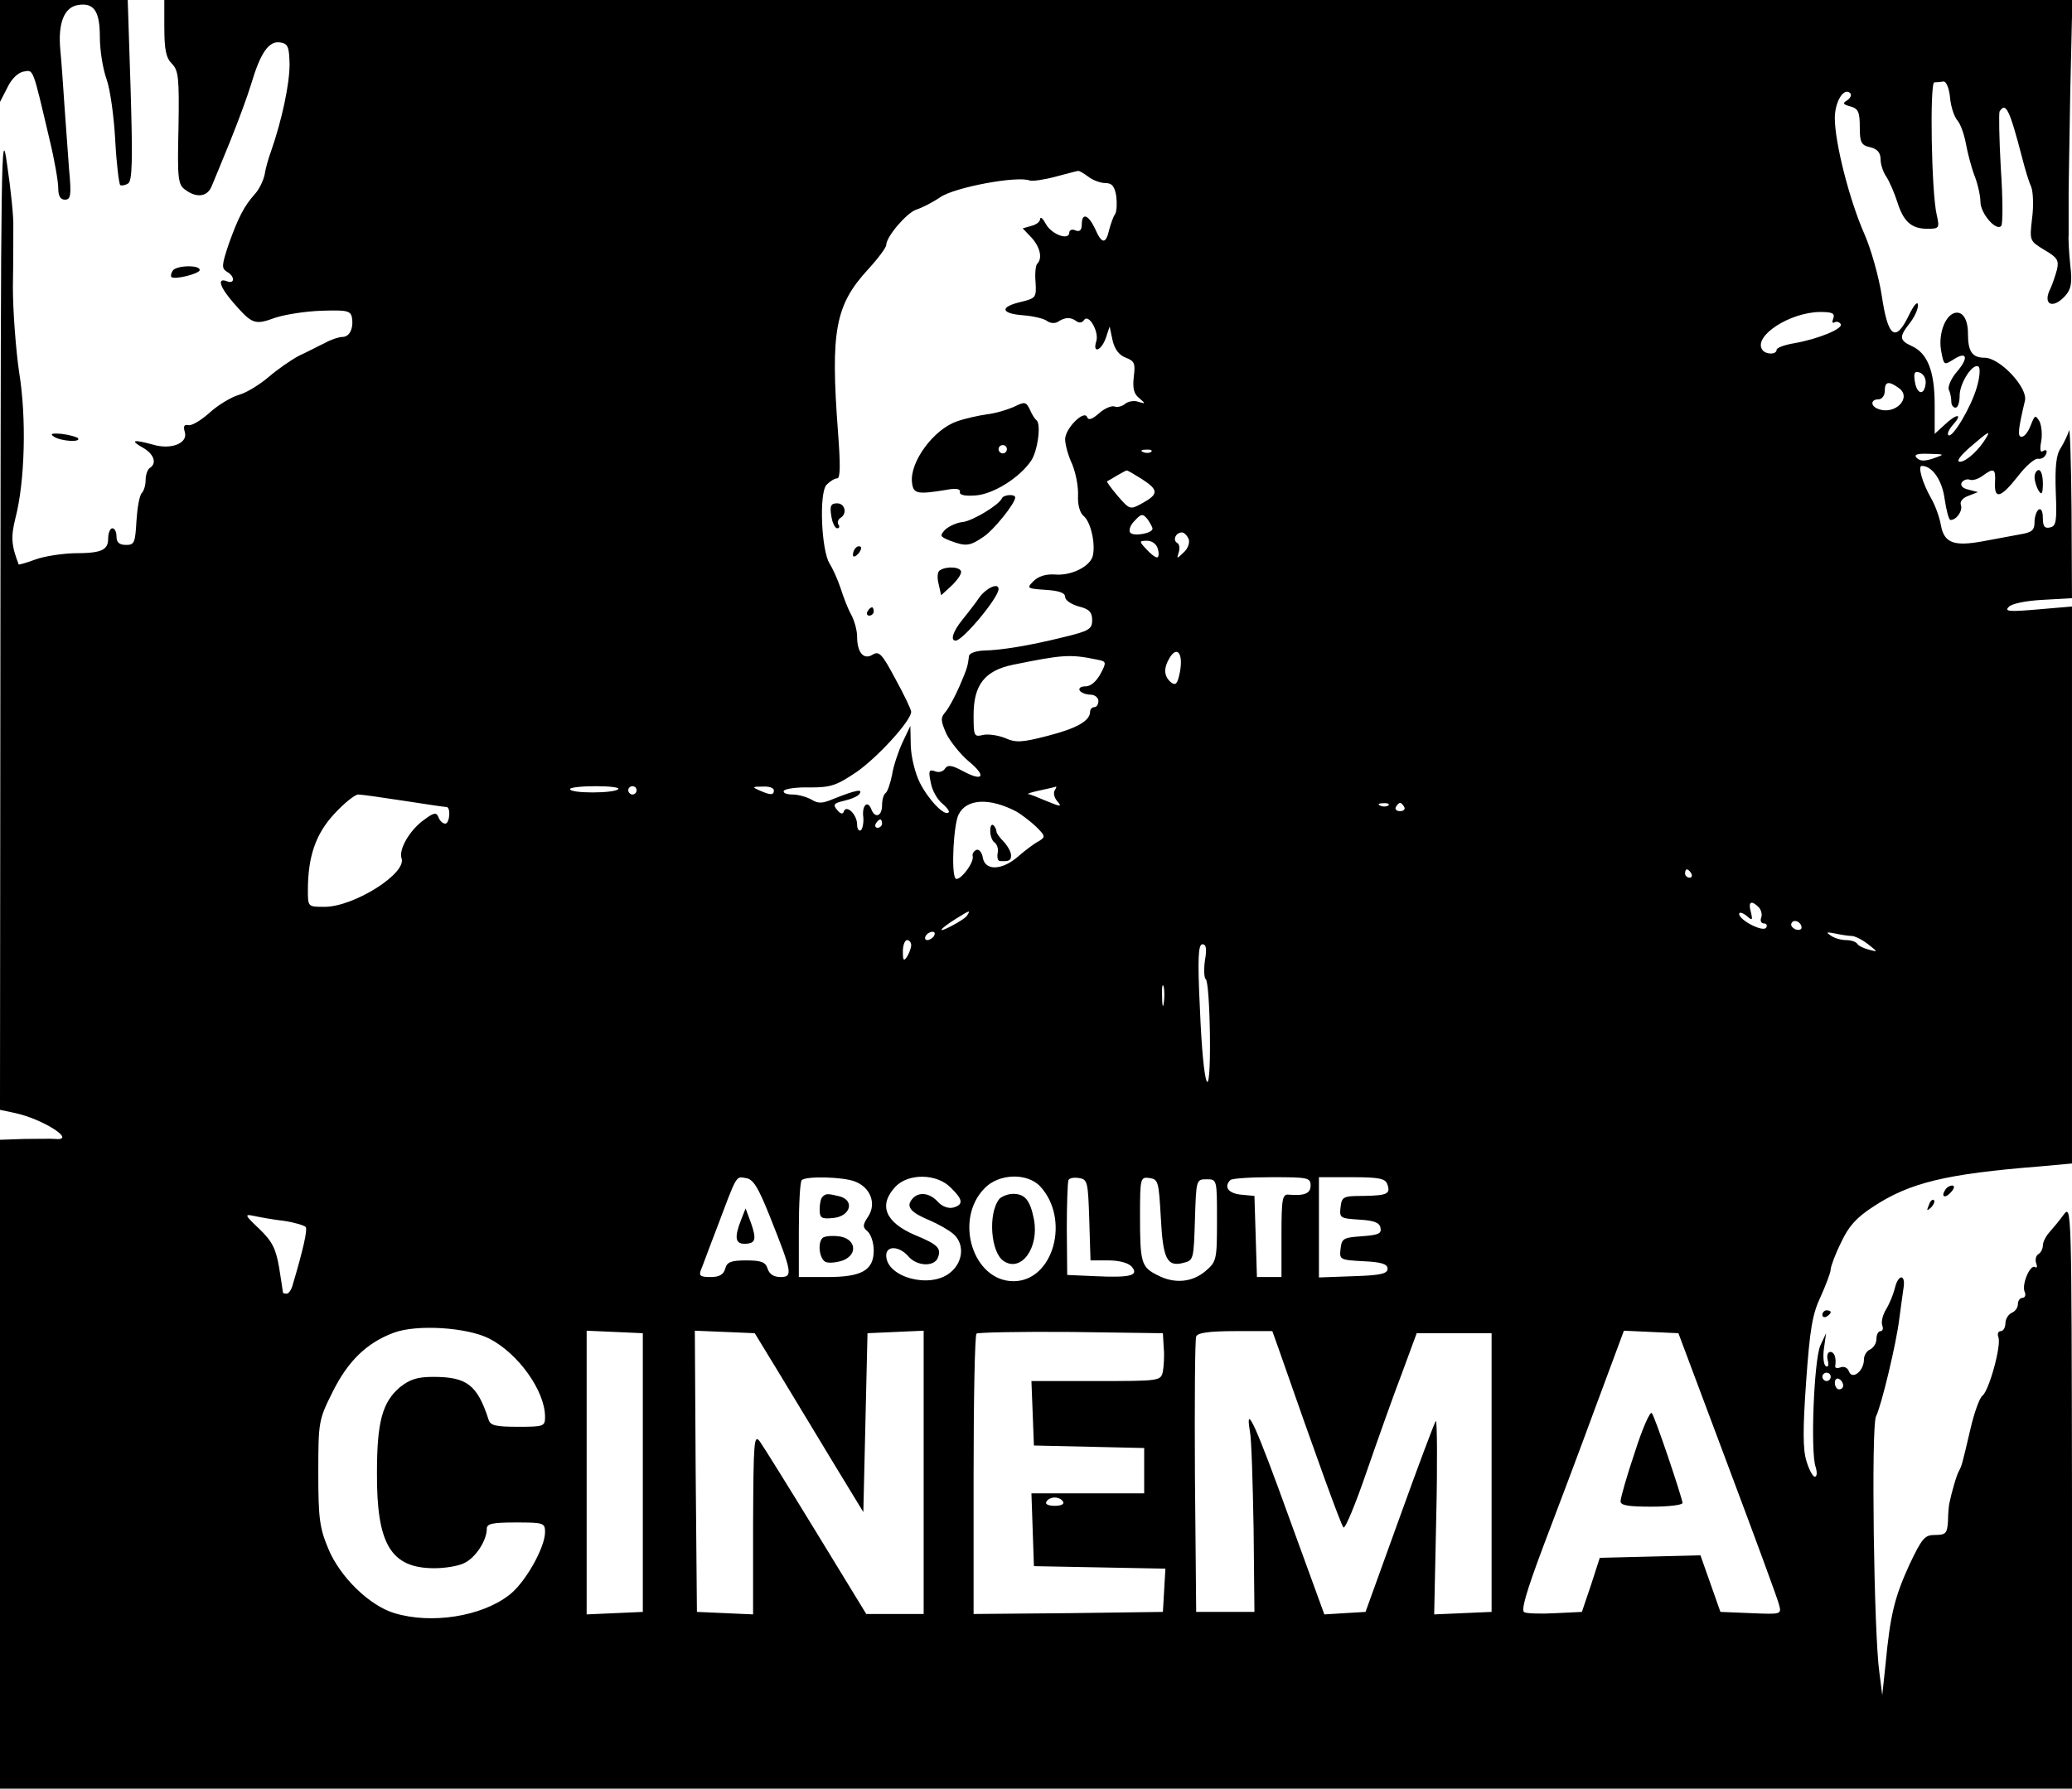 <?xml version="1.0" standalone="no"?>
<!DOCTYPE svg PUBLIC "-//W3C//DTD SVG 20010904//EN"
 "http://www.w3.org/TR/2001/REC-SVG-20010904/DTD/svg10.dtd">
<svg version="1.0" xmlns="http://www.w3.org/2000/svg"
 width="498pt" height="430pt" viewBox="0 0 498 430"
 preserveAspectRatio="xMidYMid meet">

<g transform="translate(0,430) scale(0.1,-0.1)"
fill="#000000" stroke="none">
<path d="M0 4178 l0 -123 18 35 c10 21 26 36 39 38 24 4 21 11 62 -163 12 -49
21 -102 21 -117 0 -19 5 -28 16 -28 14 0 16 10 10 73 -3 39 -8 108 -11 152 -3
44 -7 105 -10 135 -6 64 9 103 43 108 38 6 52 -15 52 -77 0 -31 7 -76 16 -101
9 -25 18 -91 21 -148 3 -56 9 -104 12 -107 4 -2 13 0 19 4 10 6 11 57 6 224
l-7 217 -154 0 -153 0 0 -122z"/>
<path d="M395 4233 c0 -52 4 -72 18 -86 16 -16 18 -34 16 -154 -3 -123 -1
-137 16 -149 28 -21 54 -17 64 9 5 12 25 60 44 107 19 47 42 109 51 139 22 74
42 103 69 99 19 -3 22 -9 23 -53 0 -46 -18 -133 -45 -210 -6 -16 -13 -41 -15
-55 -3 -14 -13 -35 -23 -46 -26 -29 -40 -56 -63 -120 -17 -51 -18 -59 -5 -67
20 -11 20 -31 0 -23 -24 9 -17 -14 17 -53 44 -50 50 -53 99 -35 24 8 75 16
113 17 60 2 69 0 72 -17 4 -26 -6 -46 -23 -46 -8 0 -27 -6 -41 -14 -15 -7 -43
-22 -63 -31 -19 -10 -52 -33 -73 -51 -21 -18 -53 -38 -71 -43 -18 -5 -50 -24
-70 -42 -21 -19 -44 -33 -52 -31 -10 2 -13 -2 -9 -16 9 -27 -32 -44 -76 -31
-47 13 -57 11 -25 -7 27 -15 35 -38 17 -49 -5 -3 -10 -16 -10 -29 0 -12 -4
-26 -9 -31 -6 -6 -11 -36 -13 -67 -3 -53 -5 -58 -25 -58 -16 0 -23 6 -23 20 0
11 -4 20 -10 20 -5 0 -10 -11 -10 -24 0 -29 -16 -36 -83 -36 -29 -1 -70 -7
-92 -15 -21 -8 -40 -13 -40 -12 -18 46 -19 67 -8 111 23 88 27 242 9 351 -8
55 -15 148 -15 205 1 58 1 123 1 145 1 22 -6 90 -15 150 -14 102 -15 28 -16
-1082 l-1 -1191 33 -7 c69 -14 153 -68 100 -63 -10 1 -44 0 -75 0 l-58 -2 0
-780 0 -780 2490 0 2490 0 0 703 c-1 694 -1 702 -20 677 -10 -14 -26 -33 -34
-42 -9 -10 -16 -24 -16 -32 0 -8 -5 -18 -11 -21 -6 -4 -8 -14 -5 -22 3 -8 2
-12 -3 -9 -11 7 -32 -40 -25 -59 4 -8 1 -15 -5 -15 -6 0 -11 -7 -11 -15 0 -9
-7 -18 -15 -21 -8 -4 -15 -15 -15 -25 0 -10 -5 -19 -11 -19 -6 0 -9 -6 -6 -14
8 -19 -22 -128 -38 -141 -7 -5 -20 -41 -29 -80 -21 -90 -21 -88 -27 -100 -6
-9 -19 -55 -24 -80 -1 -5 -3 -25 -3 -42 -2 -29 -5 -33 -31 -33 -25 0 -31 -7
-62 -72 -36 -79 -46 -122 -57 -238 l-8 -75 -7 55 c-13 90 -20 591 -8 615 13
26 49 176 56 235 3 25 8 57 10 73 6 35 -13 35 -21 -1 -4 -15 -13 -37 -21 -50
-8 -13 -12 -30 -9 -38 3 -8 1 -14 -4 -14 -6 0 -10 -9 -10 -19 0 -10 -7 -21
-15 -25 -8 -3 -15 -14 -15 -24 0 -28 -28 -50 -36 -29 -3 9 -12 13 -20 10 -8
-3 -14 -2 -13 3 3 20 -2 34 -12 34 -6 0 -9 -9 -6 -20 3 -12 1 -18 -5 -14 -5 4
-7 23 -4 43 l5 36 -14 -30 c-15 -35 -24 -256 -11 -292 4 -13 3 -23 -2 -23 -5
0 -14 17 -20 37 -9 28 -9 78 -1 191 9 127 15 163 35 205 13 29 24 58 24 65 0
7 11 37 25 65 18 39 37 60 77 86 88 58 175 79 401 97 l77 7 0 669 0 670 -82
-7 c-69 -6 -81 -5 -70 6 7 8 42 15 82 17 l70 4 -1 212 c-1 116 -4 202 -6 191
-3 -10 -12 -29 -20 -42 -11 -16 -14 -45 -12 -105 3 -72 1 -83 -14 -86 -13 -3
-17 3 -17 23 0 15 -4 24 -10 20 -5 -3 -10 -17 -10 -30 0 -20 -6 -25 -37 -30
-21 -4 -60 -11 -86 -16 -70 -13 -94 -5 -102 38 -3 19 -14 49 -24 66 -21 37
-32 77 -22 77 25 0 49 -34 55 -80 4 -27 10 -50 14 -50 15 0 30 23 25 36 -3 8
4 17 18 22 l23 9 -23 6 c-14 3 -20 10 -16 17 4 6 12 9 19 7 6 -3 20 1 31 9 27
20 32 18 30 -16 -2 -42 14 -37 55 15 19 25 41 44 49 42 8 -1 16 4 19 12 3 8 0
11 -7 7 -7 -5 -9 2 -5 23 3 16 1 37 -4 48 -10 16 -11 16 -21 -9 -6 -16 -15
-28 -22 -28 -10 0 -9 15 8 87 7 31 -60 103 -97 103 -30 0 -40 15 -40 58 0 36
-14 56 -34 49 -23 -9 -38 -54 -30 -93 6 -32 7 -32 28 -19 33 22 39 6 10 -28
-14 -16 -23 -36 -20 -44 4 -8 6 -21 6 -29 0 -8 5 -14 10 -14 6 0 10 13 10 29
0 31 33 81 46 69 4 -5 2 -27 -5 -50 -14 -48 -59 -123 -68 -114 -4 3 2 15 12
26 24 27 7 26 -22 -2 l-23 -21 0 70 c0 80 -17 124 -55 141 -30 14 -31 22 -5
55 11 14 20 33 20 44 -1 10 -10 0 -22 -25 -32 -66 -50 -54 -65 46 -7 46 -26
114 -43 152 -35 80 -70 217 -70 276 0 40 22 75 37 60 4 -4 1 -11 -7 -17 -12
-7 -11 -10 8 -15 18 -5 22 -13 22 -49 0 -37 3 -44 25 -49 17 -4 25 -13 25 -29
0 -12 6 -31 14 -42 7 -11 19 -38 26 -60 15 -48 34 -65 73 -65 28 0 29 2 22 33
-13 55 -17 317 -6 319 6 0 16 1 22 2 7 1 14 -17 16 -39 2 -22 10 -46 18 -55 7
-8 16 -33 20 -55 4 -22 13 -57 21 -78 8 -20 14 -49 14 -62 0 -28 38 -72 50
-58 4 4 4 66 -1 138 -4 71 -5 133 -3 137 15 24 24 5 55 -114 6 -24 15 -54 21
-67 5 -13 6 -48 2 -77 -6 -53 -6 -53 30 -75 31 -18 35 -25 30 -47 -4 -15 -11
-35 -15 -44 -21 -40 4 -53 35 -19 14 16 17 31 12 73 -3 29 -5 62 -4 73 0 11 0
34 0 50 0 17 0 41 0 55 0 14 2 123 4 243 l5 217 -2293 0 -2293 0 0 -67z m2221
-358 c10 -8 29 -15 40 -15 17 0 23 -8 27 -32 2 -18 1 -37 -3 -43 -4 -5 -10
-22 -14 -37 -8 -36 -18 -35 -34 2 -16 34 -32 40 -32 10 0 -13 -5 -18 -15 -14
-8 4 -15 1 -15 -5 0 -20 -42 -5 -56 20 -7 13 -13 19 -14 13 0 -7 -9 -14 -21
-17 l-21 -6 21 -22 c21 -23 27 -50 14 -63 -4 -4 -6 -24 -4 -45 2 -36 1 -38
-36 -47 -51 -12 -48 -28 7 -32 24 -2 50 -8 57 -14 7 -5 18 -6 25 -2 18 12 31
12 45 2 6 -5 14 -4 18 2 11 18 37 -27 30 -50 -10 -31 12 -24 23 8 l9 27 7 -33
c5 -22 16 -36 32 -42 21 -8 23 -14 19 -46 -3 -27 0 -41 13 -51 16 -14 16 -14
-2 -9 -10 4 -25 1 -32 -5 -7 -6 -19 -9 -26 -6 -7 2 -24 -5 -37 -17 -16 -14
-25 -17 -28 -9 -7 19 -53 -27 -53 -53 0 -12 7 -39 17 -60 9 -22 15 -55 14 -75
-1 -22 4 -41 13 -49 18 -14 30 -70 22 -98 -8 -25 -53 -47 -92 -43 -20 1 -38
-4 -50 -16 -17 -17 -16 -18 29 -21 32 -2 47 -7 47 -17 0 -8 15 -18 33 -23 25
-6 32 -14 32 -33 0 -21 -7 -26 -70 -41 -81 -20 -147 -31 -192 -32 -19 -1 -34
-7 -34 -13 -3 -24 -4 -29 -23 -73 -11 -25 -26 -53 -34 -62 -12 -14 -11 -21 3
-53 10 -19 34 -49 53 -65 44 -36 35 -50 -13 -24 -28 15 -37 16 -44 6 -4 -7
-15 -10 -24 -6 -14 5 -16 1 -10 -27 3 -19 16 -41 27 -50 12 -10 19 -20 16 -22
-10 -10 -48 30 -69 71 -12 24 -21 62 -22 89 l-1 48 -19 -40 c-10 -22 -22 -57
-25 -78 -4 -20 -11 -40 -15 -43 -5 -3 -9 -16 -9 -30 0 -26 -17 -33 -26 -9 -9
23 -23 8 -19 -20 1 -14 -2 -28 -6 -31 -5 -3 -9 4 -9 14 0 24 -26 49 -32 31 -2
-7 -8 -6 -16 4 -11 13 -8 16 17 22 17 4 34 11 37 17 8 12 -9 9 -64 -13 -26
-11 -36 -11 -52 -1 -11 6 -31 12 -45 12 -15 0 -24 4 -21 9 3 5 32 9 63 8 51 0
64 5 113 38 52 37 130 123 130 144 0 5 -17 41 -38 79 -32 60 -39 68 -55 58
-21 -13 -37 5 -37 44 0 14 -6 37 -14 52 -8 14 -19 43 -26 65 -7 21 -19 47 -26
58 -20 31 -26 172 -7 190 8 8 19 15 25 15 8 0 8 33 2 113 -18 240 -7 303 72
389 24 26 44 53 44 59 0 20 49 77 72 85 13 4 39 17 58 30 35 24 186 52 215 40
7 -2 35 2 61 9 27 7 52 14 55 14 3 1 14 -6 25 -14z m1790 -341 c-3 -8 -2 -12
3 -9 5 3 12 1 15 -4 7 -11 -54 -36 -111 -46 -24 -4 -43 -11 -43 -16 0 -12 -27
-12 -35 1 -20 33 67 89 139 90 30 0 37 -3 32 -16z m222 -158 c-4 -29 -22 -23
-26 9 -3 19 0 24 13 19 9 -4 15 -15 13 -28z m-64 -9 c32 -23 -9 -66 -50 -50
-19 7 -18 23 1 23 8 0 15 9 15 20 0 23 9 25 34 7z m210 -119 c-16 -28 -48 -58
-63 -58 -10 0 -1 13 24 35 44 38 50 41 39 23z m-2007 -34 c-3 -3 -12 -4 -19
-1 -8 3 -5 6 6 6 11 1 17 -2 13 -5z m1880 -16 c-21 -7 -32 -7 -40 1 -8 8 0 11
29 10 39 -1 39 -1 11 -11z m-1902 -50 c40 -26 40 -36 0 -58 -29 -16 -30 -15
-58 17 -16 19 -28 35 -26 36 2 1 13 7 24 14 11 6 21 12 23 12 1 1 18 -9 37
-21z m25 -119 c0 -11 -44 -19 -53 -10 -5 5 -1 18 10 29 16 17 19 18 31 4 6 -9
12 -19 12 -23z m87 -25 c3 -9 -2 -23 -12 -32 -17 -16 -17 -16 -12 0 3 10 2 20
-4 23 -11 7 -3 25 12 25 5 0 12 -7 16 -16z m-74 -24 c3 -11 2 -20 -2 -20 -5 0
-16 9 -26 20 -18 19 -17 20 2 20 12 0 23 -8 26 -20z m53 -295 c-6 -30 -10 -34
-22 -25 -17 15 -18 34 -2 60 18 28 32 8 24 -35z m-198 29 c21 -4 22 -6 7 -34
-10 -18 -23 -30 -36 -30 -11 0 -17 -4 -14 -10 3 -5 15 -10 26 -10 10 0 19 -7
19 -15 0 -8 -4 -15 -10 -15 -5 0 -10 -5 -10 -11 0 -22 -32 -40 -102 -58 -62
-16 -76 -17 -103 -5 -18 7 -42 10 -53 7 -21 -5 -22 -2 -22 48 0 73 27 107 95
121 118 24 137 26 203 12z m-1152 -311 c-4 -5 -32 -8 -62 -8 -30 0 -54 3 -54
8 0 4 28 7 62 7 34 0 58 -3 54 -7z m44 -3 c0 -5 -4 -10 -10 -10 -5 0 -10 5
-10 10 0 6 5 10 10 10 6 0 10 -4 10 -10z m330 0 c0 -12 -8 -12 -35 0 -18 8
-17 9 8 9 15 1 27 -3 27 -9z m675 0 c-4 -6 -1 -18 6 -26 12 -14 9 -14 -25 0
-21 9 -41 17 -45 17 -3 1 10 5 29 9 19 4 36 8 38 9 2 0 0 -4 -3 -9z m-1565
-25 c52 -8 98 -15 103 -15 11 0 8 -40 -3 -40 -6 0 -13 7 -16 15 -5 13 -11 12
-35 -6 -34 -24 -61 -71 -54 -92 14 -36 -114 -117 -185 -117 -40 0 -40 0 -40
40 0 81 19 136 64 184 23 25 49 46 57 46 8 0 57 -7 109 -15z m1473 -26 c12 -7
33 -23 47 -36 23 -23 23 -25 7 -35 -10 -5 -33 -22 -50 -37 -39 -34 -80 -35
-85 -2 -2 12 -9 20 -15 18 -7 -3 -11 -10 -9 -16 3 -17 -35 -64 -42 -52 -10 16
-4 129 8 153 19 38 74 41 139 7z m894 15 c-3 -3 -12 -4 -19 -1 -8 3 -5 6 6 6
11 1 17 -2 13 -5z m38 -4 c3 -5 -1 -10 -10 -10 -9 0 -13 5 -10 10 3 6 8 10 10
10 2 0 7 -4 10 -10z m-1255 -40 c0 -5 -5 -10 -11 -10 -5 0 -7 5 -4 10 3 6 8
10 11 10 2 0 4 -4 4 -10z m1945 -120 c3 -5 1 -10 -4 -10 -6 0 -11 5 -11 10 0
6 2 10 4 10 3 0 8 -4 11 -10z m162 -81 c6 -6 9 -18 6 -25 -3 -8 0 -14 7 -14 6
0 8 -5 5 -10 -7 -12 -65 18 -65 33 0 5 8 3 17 -4 15 -13 16 -12 11 9 -7 24 1
29 19 11z m-1902 -19 c-3 -6 -21 -17 -38 -26 -36 -19 -31 -9 10 17 34 21 36
22 28 9z m2005 -30 c0 -5 -7 -7 -15 -4 -8 4 -12 10 -9 15 6 11 24 2 24 -11z
m-2085 -20 c-3 -5 -11 -10 -16 -10 -6 0 -7 5 -4 10 3 6 11 10 16 10 6 0 7 -4
4 -10z m2205 0 c8 0 26 -9 40 -20 24 -19 24 -19 2 -13 -12 3 -25 9 -28 14 -3
5 -15 9 -27 9 -12 0 -29 5 -37 11 -12 8 -10 9 10 5 14 -3 32 -6 40 -6z m-2260
-22 c0 -7 -5 -20 -10 -28 -8 -12 -10 -9 -10 13 0 15 5 27 10 27 6 0 10 -6 10
-12z m706 -37 c-3 -22 -2 -42 2 -45 5 -3 9 -63 10 -133 2 -181 -16 -136 -24
61 -6 123 -4 156 6 156 9 0 11 -11 6 -39z m-99 -103 c-2 -13 -4 -5 -4 17 -1
22 1 32 4 23 2 -10 2 -28 0 -40z m-946 -514 c53 -133 55 -144 25 -144 -16 0
-27 7 -31 20 -5 16 -15 20 -52 20 -36 0 -46 -4 -50 -20 -4 -14 -14 -20 -35
-20 -25 0 -29 3 -23 18 4 9 19 51 35 92 52 138 48 132 72 128 18 -2 30 -21 59
-94z m203 86 c38 -14 53 -53 33 -84 -14 -21 -14 -26 -2 -36 8 -7 15 -27 15
-46 0 -48 -29 -64 -112 -64 l-68 0 0 113 c0 63 3 117 7 120 10 10 98 8 127 -3z
m231 -15 c30 -29 31 -41 6 -48 -12 -3 -27 3 -37 14 -20 22 -47 25 -62 6 -15
-18 -3 -32 43 -51 21 -9 47 -24 57 -33 27 -24 23 -68 -9 -93 -49 -39 -153 -10
-153 42 0 24 31 23 53 -2 20 -24 62 -26 71 -4 9 23 1 32 -55 55 -72 31 -88 72
-47 116 31 33 100 32 133 -2z m215 3 c73 -79 32 -228 -64 -228 -98 0 -144 149
-69 224 34 35 102 37 133 4z m118 -80 l3 -98 43 0 c26 0 48 -6 56 -15 18 -21
-2 -27 -86 -23 l-69 3 -1 110 c0 61 2 114 4 118 2 5 14 7 25 5 21 -3 22 -9 25
-100z m172 5 c5 -100 15 -119 54 -109 25 6 25 9 28 104 3 96 3 97 28 97 25 0
25 0 25 -98 0 -96 -1 -100 -28 -123 -32 -27 -75 -31 -116 -9 -38 19 -41 30
-41 142 0 92 1 94 23 91 21 -3 22 -9 27 -95z m360 77 c0 -19 -14 -25 -52 -22
-16 2 -18 -9 -18 -98 l0 -100 -30 0 -29 0 -3 98 -3 97 -32 3 c-31 3 -42 19
-26 35 3 4 48 7 100 7 86 0 93 -1 93 -20z m184 4 c9 -24 1 -28 -57 -29 -49 0
-52 -2 -55 -27 -3 -26 -1 -27 45 -30 35 -2 49 -7 51 -20 3 -14 -6 -17 -45 -20
-44 -3 -48 -5 -51 -30 -3 -26 -2 -27 55 -30 44 -2 58 -7 58 -18 0 -12 -17 -16
-82 -18 l-83 -3 0 121 0 120 79 0 c64 0 80 -3 85 -16z m-2651 -89 c26 -4 49
-11 52 -15 4 -7 -6 -53 -31 -137 -3 -13 -10 -23 -15 -23 -5 0 -9 1 -9 3 0 1
-4 28 -9 59 -8 47 -17 64 -48 94 -35 33 -36 36 -13 31 14 -3 46 -9 73 -12z
m493 -283 c70 -36 134 -126 134 -188 0 -23 -3 -24 -65 -24 -54 0 -67 3 -71 18
-27 83 -52 102 -133 102 -38 0 -56 -6 -80 -25 -42 -36 -55 -83 -55 -205 -1
-172 33 -230 138 -230 25 0 57 5 71 12 27 12 55 54 55 83 0 12 13 15 70 15 66
0 70 -1 70 -23 0 -38 -49 -124 -87 -152 -66 -51 -186 -70 -275 -43 -60 18
-131 87 -159 155 -21 50 -24 74 -24 183 0 123 1 127 35 195 37 74 82 117 146
141 56 21 177 13 230 -14z m369 -322 l0 -335 -67 -3 -68 -3 0 341 0 341 68 -3
67 -3 0 -335z m333 230 c35 -58 93 -154 130 -215 l67 -110 5 215 5 215 68 3
67 3 0 -341 0 -340 -69 0 -69 0 -121 198 c-66 108 -127 206 -135 217 -14 18
-15 -1 -16 -198 l0 -218 -67 3 -68 3 -3 338 -2 338 72 -3 72 -3 64 -105z m919
70 c2 -19 0 -45 -2 -57 -5 -23 -8 -23 -161 -23 l-155 0 3 -77 3 -78 133 -3
132 -3 0 -54 0 -55 -135 0 -136 0 3 -87 3 -88 158 -3 158 -3 -3 -52 -3 -52
-227 -3 -228 -2 0 333 c0 184 3 337 7 341 4 3 106 5 227 4 l221 -3 2 -35z
m276 -2 c91 -261 150 -424 156 -430 4 -4 29 56 56 135 27 78 65 185 85 237
l35 95 90 0 90 0 0 -335 0 -335 -69 -3 -69 -3 5 235 c3 130 2 233 -1 230 -3
-3 -42 -107 -87 -232 l-82 -227 -50 -3 -49 -3 -83 228 c-81 225 -108 284 -96
213 4 -19 7 -125 9 -235 l2 -200 -70 0 -70 0 -3 325 c-1 179 0 330 3 337 3 9
31 13 94 13 l89 0 15 -42z m1079 -278 c65 -173 121 -325 124 -338 6 -23 5 -23
-67 -20 l-74 3 -24 68 -24 68 -121 -3 -121 -3 -21 -65 -22 -65 -62 -3 c-35 -2
-69 -1 -76 2 -9 3 3 46 45 158 32 84 89 235 126 336 l68 183 65 -3 66 -3 118
-315z m248 210 c0 -5 -4 -10 -10 -10 -5 0 -10 5 -10 10 0 6 5 10 10 10 6 0 10
-4 10 -10z m30 -21 c0 -5 -4 -9 -10 -9 -5 0 -10 7 -10 16 0 8 5 12 10 9 6 -3
10 -10 10 -16z m-1875 -279 c4 -6 -5 -10 -20 -10 -15 0 -24 4 -20 10 3 6 12
10 20 10 8 0 17 -4 20 -10z"/>
<path d="M2437 3322 c-16 -7 -45 -16 -65 -18 -20 -3 -53 -10 -72 -17 -56 -19
-114 -98 -108 -147 3 -27 12 -29 80 -18 26 5 37 3 35 -5 -1 -7 12 -10 38 -8
42 3 105 42 133 83 16 23 25 89 13 98 -4 3 -11 14 -16 26 -9 18 -12 19 -38 6z
m-17 -102 c0 -5 -4 -10 -10 -10 -5 0 -10 5 -10 10 0 6 5 10 10 10 6 0 10 -4
10 -10z"/>
<path d="M2408 3102 c-7 -16 -70 -54 -94 -57 -14 -1 -33 -10 -42 -18 -14 -15
-13 -17 12 -27 37 -14 47 -13 79 9 25 16 77 81 77 95 0 9 -28 7 -32 -2z"/>
<path d="M1998 3060 c2 -16 9 -30 14 -30 5 0 7 4 3 9 -3 5 -1 12 5 16 17 10
11 35 -8 35 -15 0 -18 -6 -14 -30z"/>
<path d="M2057 2983 c-4 -3 -7 -11 -7 -17 0 -6 5 -5 12 2 6 6 9 14 7 17 -3 3
-9 2 -12 -2z"/>
<path d="M2259 2929 c-6 -3 -7 -18 -3 -33 l6 -27 24 22 c13 12 24 27 24 34 0
12 -34 15 -51 4z"/>
<path d="M2354 2864 c-10 -15 -29 -39 -41 -54 -22 -27 -30 -50 -16 -50 17 0
103 103 103 124 0 16 -29 3 -46 -20z"/>
<path d="M2085 2830 c-3 -5 -1 -10 4 -10 6 0 11 5 11 10 0 6 -2 10 -4 10 -3 0
-8 -4 -11 -10z"/>
<path d="M2380 2302 c0 -11 5 -24 10 -27 6 -4 10 -15 8 -25 -2 -11 0 -19 5
-20 23 -1 27 1 27 14 0 8 -8 22 -17 32 -10 10 -18 21 -18 25 0 4 -3 11 -7 15
-5 4 -8 -2 -8 -14z"/>
<path d="M1781 1367 c-16 -41 -14 -57 8 -57 27 0 30 10 16 50 l-13 35 -11 -28z"/>
<path d="M1977 1423 c-4 -3 -7 -17 -7 -30 0 -21 4 -24 33 -21 41 4 52 42 15
52 -29 7 -33 7 -41 -1z"/>
<path d="M1977 1324 c-13 -13 -7 -52 8 -58 8 -3 27 -1 41 4 38 15 30 54 -11
58 -17 2 -34 0 -38 -4z"/>
<path d="M2402 1418 c-28 -35 -21 -130 11 -150 42 -27 85 33 72 101 -9 45 -21
61 -50 61 -12 0 -27 -6 -33 -12z"/>
<path d="M3929 808 c-19 -56 -34 -109 -34 -117 0 -10 18 -13 75 -13 41 0 74 4
74 9 -4 22 -67 209 -74 216 -4 5 -23 -38 -41 -95z"/>
<path d="M415 3649 c-4 -6 -5 -12 -3 -15 8 -7 68 8 68 17 0 13 -58 11 -65 -2z"/>
<path d="M130 3250 c17 -11 67 -14 57 -3 -4 3 -22 8 -39 10 -24 2 -29 0 -18
-7z"/>
<path d="M4890 3153 c0 -10 5 -25 10 -33 7 -11 10 -7 10 18 0 17 -4 32 -10 32
-5 0 -10 -8 -10 -17z"/>
<path d="M4675 1439 c-11 -17 1 -21 15 -4 8 9 8 15 2 15 -6 0 -14 -5 -17 -11z"/>
<path d="M4636 1403 c-6 -14 -5 -15 5 -6 7 7 10 15 7 18 -3 3 -9 -2 -12 -12z"/>
<path d="M4380 1139 c0 -5 5 -7 10 -4 6 3 10 8 10 11 0 2 -4 4 -10 4 -5 0 -10
-5 -10 -11z"/>
</g>
</svg>
